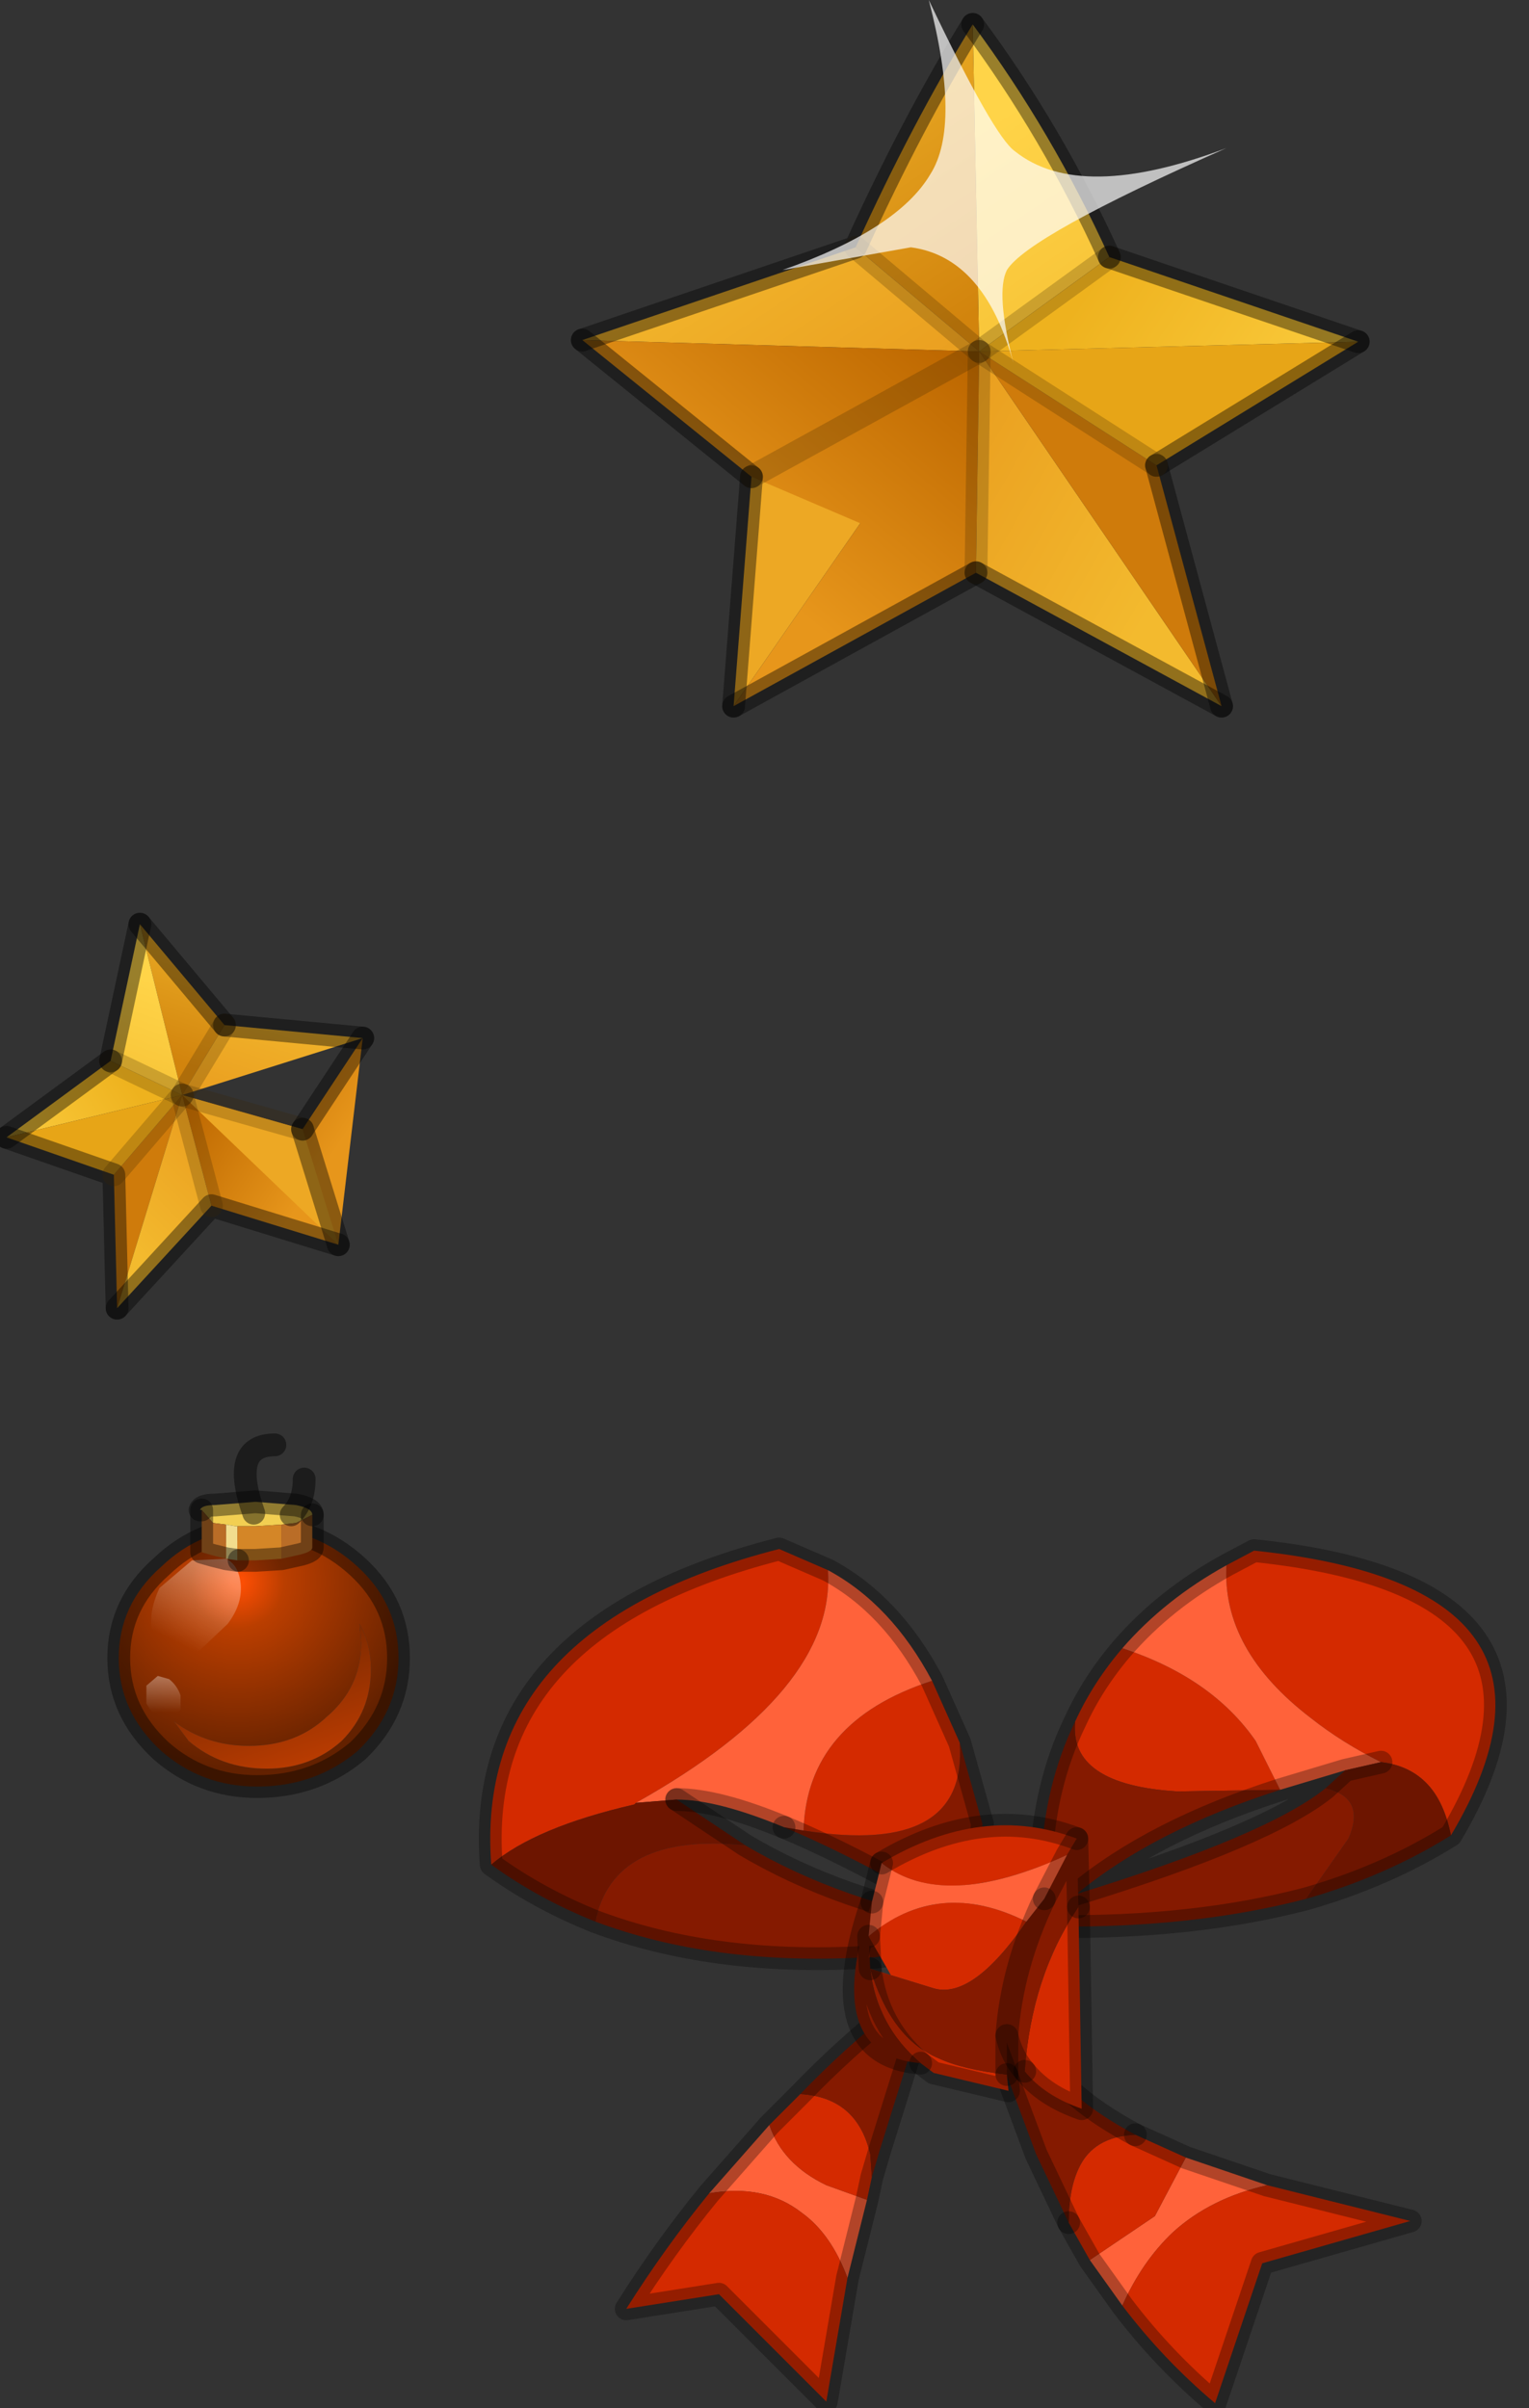 <?xml version="1.0" encoding="utf-8"?>
<svg version="1.1" id="Layer_1"
xmlns="http://www.w3.org/2000/svg"
xmlns:xlink="http://www.w3.org/1999/xlink"
width="47px" height="74px"
xml:space="preserve">
<rect width="100%" height="100%" fill="#333333" stroke="none"/>
<g id="PathID_338" transform="matrix(1, 0, 0, 1, 14.85, 23.4)">
<path style="fill:#851A00;fill-opacity:1" d="M8.05 33.3Q11 35.05 15 35.75Q11.55 33.7 9.25 32.75L9.85 32.85Q14.9 33.65 14.65 30.15L15.35 32.65L15 35.75L12.85 36.65L12 36.75L11.7 36.75Q7.05 37 3.45 35.65Q4 32.9 8.05 33.3" />
<path style="fill:#D42A00;fill-opacity:1" d="M9.85 32.85Q9.95 29.5 13.8 28.25L14.65 30.15Q14.9 33.65 9.85 32.85M4.65 32.05Q1.6 32.75 0.25 33.9Q-0.3 26.6 9.1 24.2L10.6 24.85Q10.85 28.55 4.7 32L4.65 32.05" />
<path style="fill:#FF623A;fill-opacity:1" d="M9.85 32.85L9.25 32.75Q7.2 31.9 5.95 31.9L4.7 32Q10.85 28.55 10.6 24.85Q12.55 25.9 13.8 28.25Q9.95 29.5 9.85 32.85" />
<path style="fill:#6D1500;fill-opacity:1" d="M4.7 32L5.95 31.9L8.05 33.3Q4 32.9 3.45 35.65Q1.7 34.95 0.25 33.9Q1.6 32.75 4.65 32.05L4.7 32" />
<path style="fill:none;stroke-width:0.7;stroke-linecap:round;stroke-linejoin:round;stroke-miterlimit:3;stroke:#000000;stroke-opacity:0.302" d="M10.6 24.85Q12.55 25.9 13.8 28.25L14.65 30.15L15.35 32.65L15 35.75L12.85 36.65L12 36.75L11.7 36.75Q7.05 37 3.45 35.65Q1.7 34.95 0.25 33.9Q-0.3 26.6 9.1 24.2L10.6 24.85z" />
<path style="fill:none;stroke-width:0.7;stroke-linecap:round;stroke-linejoin:round;stroke-miterlimit:3;stroke:#000000;stroke-opacity:0.302" d="M5.95 31.9Q7.2 31.9 9.25 32.75" />
<path style="fill:none;stroke-width:0.7;stroke-linecap:round;stroke-linejoin:round;stroke-miterlimit:3;stroke:#000000;stroke-opacity:0.302" d="M5.95 31.9L8.05 33.3Q11 35.05 15 35.75Q11.55 33.7 9.25 32.75" />
</g>
<g id="PathID_339" transform="matrix(1, 0, 0, 1, 14.85, 23.4)">
<path style="fill:#D42A00;fill-opacity:1" d="M29.05 31.45Q28.5 30.85 27.6 30.75Q26.4 30.15 25.45 29.4Q22.7 27.3 22.85 24.7L23.7 24.25Q34.3 25.35 29.75 33Q29.55 32 29.05 31.45M23.75 30.1L24.5 31.6L21.35 31.65Q18 31.45 18.2 29.5Q18.75 28.3 19.65 27.25Q22.4 28.15 23.75 30.1" />
<path style="fill:#851A00;fill-opacity:1" d="M18.25 34.8Q24.1 33 25.9 31.55Q27.15 31.85 26.6 33.1L25.3 34.95Q21.85 35.85 17.55 35.8L17.15 33.85Q17.25 31.45 18.2 29.5Q18 31.45 21.35 31.65L24.5 31.6Q20.6 32.85 18.25 34.8" />
<path style="fill:#FF623A;fill-opacity:1" d="M26.5 31L24.5 31.6L23.75 30.1Q22.4 28.15 19.65 27.25Q20.95 25.75 22.85 24.7Q22.7 27.3 25.45 29.4Q26.4 30.15 27.6 30.75L26.5 31" />
<path style="fill:#6D1500;fill-opacity:1" d="M26.6 33.1Q27.15 31.85 25.9 31.55L26.5 31L27.6 30.75Q28.5 30.85 29.05 31.45Q29.55 32 29.75 33Q27.75 34.25 25.3 34.95L26.6 33.1" />
<path style="fill:none;stroke-width:0.7;stroke-linecap:round;stroke-linejoin:round;stroke-miterlimit:3;stroke:#000000;stroke-opacity:0.302" d="M22.85 24.7L23.7 24.25Q34.3 25.35 29.75 33Q27.75 34.25 25.3 34.95Q21.85 35.85 17.55 35.8L17.15 33.85Q17.25 31.45 18.2 29.5Q18.75 28.3 19.65 27.25Q20.95 25.75 22.85 24.7z" />
<path style="fill:none;stroke-width:0.7;stroke-linecap:round;stroke-linejoin:round;stroke-miterlimit:3;stroke:#000000;stroke-opacity:0.302" d="M26.5 31L25.9 31.55Q24.1 33 18.25 34.8Q20.6 32.85 24.5 31.6L26.5 31L27.6 30.75" />
</g>
<g id="PathID_340" transform="matrix(1, 0, 0, 1, 14.85, 23.4)">
<path style="fill:#FF623A;fill-opacity:1" d="M11.8 44.2L11.2 46.6Q10.7 45.25 9.8 44.6Q8.65 43.7 6.95 44L8.8 41.9Q9.2 43.1 10.55 43.75L11.8 44.2M21.2 45.2Q20.25 46.1 19.65 47.45L18.65 46.05L20.65 44.7L21.6 42.9L24.1 43.75Q22.35 44.15 21.2 45.2" />
<path style="fill:#D42A00;fill-opacity:1" d="M9.8 44.6Q10.7 45.25 11.2 46.6L10.55 50.4L7.25 47.1L4.4 47.55Q5.6 45.65 6.95 44Q8.65 43.7 9.8 44.6M11.9 42.8L11.95 43.5L11.8 44.2L10.55 43.75Q9.2 43.1 8.8 41.9L9.75 40.95Q11.5 41.05 11.9 42.8M18.65 46.05L18 44.9Q18 43.9 18.3 43.25Q18.75 42.25 20.05 42.2L21.6 42.9L20.65 44.7L18.65 46.05M24.1 43.75L28.5 44.85L23.95 46.15L22.5 50.45Q20.9 49.1 19.65 47.45Q20.25 46.1 21.2 45.2Q22.35 44.15 24.1 43.75" />
<path style="fill:#851A00;fill-opacity:1" d="M9.75 40.95Q11.1 39.55 12.55 38.4L13.2 39.45L12.2 42.65L11.95 43.5L11.9 42.8Q11.5 41.05 9.75 40.95M18.3 43.25Q18 43.9 18 44.9L17 42.8L15.55 38.9L16.75 38.65Q17.05 40.6 20.05 42.2Q18.75 42.25 18.3 43.25" />
<path style="fill:none;stroke-width:0.7;stroke-linecap:round;stroke-linejoin:round;stroke-miterlimit:3;stroke:#000000;stroke-opacity:0.302" d="M11.2 46.6L10.55 50.4L7.25 47.1L4.4 47.55Q5.6 45.65 6.95 44L8.8 41.9L9.75 40.95Q11.1 39.55 12.55 38.4L13.2 39.45L12.2 42.65L11.95 43.5L11.8 44.2L11.2 46.6z" />
<path style="fill:none;stroke-width:0.7;stroke-linecap:round;stroke-linejoin:round;stroke-miterlimit:3;stroke:#000000;stroke-opacity:0.302" d="M20.05 42.2Q17.05 40.6 16.75 38.65L15.55 38.9L17 42.8L18 44.9" />
<path style="fill:none;stroke-width:0.7;stroke-linecap:round;stroke-linejoin:round;stroke-miterlimit:3;stroke:#000000;stroke-opacity:0.302" d="M20.05 42.2L21.6 42.9L24.1 43.75L28.5 44.85L23.95 46.15L22.5 50.45Q20.9 49.1 19.65 47.45L18.65 46.05L18 44.9" />
</g>
<g id="PathID_341" transform="matrix(1, 0, 0, 1, 14.85, 23.4)">
<path style="fill:#D42A00;fill-opacity:1" d="M16.7 35.65Q15.05 38.05 13.85 37.7L11.9 37.1Q12.55 39.25 14 39.85L11.85 36.1Q14 34.3 16.7 35.65M14 39.85Q14.75 40.2 16.1 40.35L16.15 40.85L13.85 40.3L13.45 40Q12.1 38.85 11.9 37.1M18.25 33.1L17.95 33.6Q14.15 35.35 12.25 33.85Q15.35 32 18.25 33.1M16.65 40.25Q16.85 37.35 18.3 35.2L18.4 41.4Q17.25 41 16.65 40.25" />
<path style="fill:#851A00;fill-opacity:1" d="M17.25 34.95L17.95 33.6Q16.25 37.05 16.1 39.15L16.1 40.35Q14.75 40.2 14 39.85Q12.55 39.25 11.9 37.1Q12.1 38.85 13.45 40Q10.35 39.75 11.95 35.05L11.85 36.1L11.9 37.1L13.85 37.7Q15.05 38.05 16.7 35.65L17.25 34.95M17.95 33.6L18.25 33.1L18.3 35.2Q16.85 37.35 16.65 40.25Q16.25 39.8 16.1 39.15Q16.25 37.05 17.25 34.95" />
<path style="fill:#FF623A;fill-opacity:1" d="M17.95 33.6L17.25 34.95L16.7 35.65Q14 34.3 11.85 36.1L11.95 35.05L12.25 33.85Q14.15 35.35 17.95 33.6" />
<path style="fill:none;stroke-width:0.7;stroke-linecap:round;stroke-linejoin:round;stroke-miterlimit:3;stroke:#000000;stroke-opacity:0.302" d="M11.85 36.1L11.9 37.1" />
<path style="fill:none;stroke-width:0.7;stroke-linecap:round;stroke-linejoin:round;stroke-miterlimit:3;stroke:#000000;stroke-opacity:0.302" d="M11.85 36.1L11.95 35.05Q10.35 39.75 13.45 40Q12.1 38.85 11.9 37.1" />
<path style="fill:none;stroke-width:0.7;stroke-linecap:round;stroke-linejoin:round;stroke-miterlimit:3;stroke:#000000;stroke-opacity:0.302" d="M16.1 40.35L16.1 39.15Q16.25 37.05 17.25 34.95" />
<path style="fill:none;stroke-width:0.7;stroke-linecap:round;stroke-linejoin:round;stroke-miterlimit:3;stroke:#000000;stroke-opacity:0.302" d="M12.25 33.85L11.95 35.05" />
<path style="fill:none;stroke-width:0.7;stroke-linecap:round;stroke-linejoin:round;stroke-miterlimit:3;stroke:#000000;stroke-opacity:0.302" d="M18.3 35.2L18.25 33.1L17.95 33.6L17.25 34.95" />
<path style="fill:none;stroke-width:0.7;stroke-linecap:round;stroke-linejoin:round;stroke-miterlimit:3;stroke:#000000;stroke-opacity:0.302" d="M12.25 33.85Q15.35 32 18.25 33.1" />
<path style="fill:none;stroke-width:0.7;stroke-linecap:round;stroke-linejoin:round;stroke-miterlimit:3;stroke:#000000;stroke-opacity:0.302" d="M16.1 39.15Q16.25 39.8 16.65 40.25" />
<path style="fill:none;stroke-width:0.7;stroke-linecap:round;stroke-linejoin:round;stroke-miterlimit:3;stroke:#000000;stroke-opacity:0.302" d="M18.3 35.2L18.4 41.4Q17.25 41 16.65 40.25" />
<path style="fill:none;stroke-width:0.7;stroke-linecap:round;stroke-linejoin:round;stroke-miterlimit:3;stroke:#000000;stroke-opacity:0.302" d="M13.45 40L13.85 40.3L16.15 40.85L16.1 40.35" />
</g>
<g id="PathID_342" transform="matrix(1, 0, 0, 1, 14.85, 23.4)">
<linearGradient
id="LinearGradID_192" gradientUnits="userSpaceOnUse" gradientTransform="matrix(-0.001, 0.003, -0.003, -0.001, -7.4, 7.15)" spreadMethod ="pad" x1="-819.2" y1="0" x2="819.2" y2="0" >
<stop  offset="0" style="stop-color:#F3BA2E;stop-opacity:1" />
<stop  offset="1" style="stop-color:#D2840D;stop-opacity:1" />
</linearGradient>
<path style="fill:url(#LinearGradID_192) " d="M-7.95 8.1L-9.25 10.25L-10.55 5L-7.95 8.1" />
<linearGradient
id="LinearGradID_193" gradientUnits="userSpaceOnUse" gradientTransform="matrix(-0.001, 0.003, -0.003, -0.001, -8.1, 8.95)" spreadMethod ="pad" x1="-819.2" y1="0" x2="819.2" y2="0" >
<stop  offset="0" style="stop-color:#F3BA2E;stop-opacity:1" />
<stop  offset="0.988" style="stop-color:#E7961B;stop-opacity:1" />
</linearGradient>
<path style="fill:url(#LinearGradID_193) " d="M-7.95 8.1L-3.7 8.5L-9.25 10.25L-7.95 8.1" />
<linearGradient
id="LinearGradID_194" gradientUnits="userSpaceOnUse" gradientTransform="matrix(-0.002, -0.002, 0.002, -0.003, -7.4, 12.15)" spreadMethod ="pad" x1="-819.2" y1="0" x2="819.2" y2="0" >
<stop  offset="0" style="stop-color:#E7961B;stop-opacity:1" />
<stop  offset="1" style="stop-color:#BD6700;stop-opacity:1" />
</linearGradient>
<path style="fill:url(#LinearGradID_194) " d="M-3.7 8.5L-5.55 11.3L-9.25 10.25L-4.45 14.85L-3.7 8.5M-4.45 14.85L-8.35 13.65L-9.25 10.25" />
<path style="fill:#EDA824;fill-opacity:1" d="M-4.45 14.85L-9.25 10.25L-5.55 11.3L-4.45 14.85" />
<linearGradient
id="LinearGradID_195" gradientUnits="userSpaceOnUse" gradientTransform="matrix(-0.002, 0.003, -0.002, -0.003, -12.85, 11.75)" spreadMethod ="pad" x1="-819.2" y1="0" x2="819.2" y2="0" >
<stop  offset="0" style="stop-color:#EEB21E;stop-opacity:1" />
<stop  offset="0.988" style="stop-color:#FFD448;stop-opacity:1" />
</linearGradient>
<path style="fill:url(#LinearGradID_195) " d="M-14.65 11.55L-11.45 9.2L-9.25 10.25L-14.65 11.55" />
<linearGradient
id="LinearGradID_196" gradientUnits="userSpaceOnUse" gradientTransform="matrix(0.001, -0.003, 0.003, 0.001, -12.55, 8.6)" spreadMethod ="pad" x1="-819.2" y1="0" x2="819.2" y2="0" >
<stop  offset="0" style="stop-color:#F3BA2E;stop-opacity:1" />
<stop  offset="0.988" style="stop-color:#FFD448;stop-opacity:1" />
</linearGradient>
<path style="fill:url(#LinearGradID_196) " d="M-10.55 5L-9.25 10.25L-11.45 9.2L-10.55 5" />
<path style="fill:#CF7B0B;fill-opacity:1" d="M-9.25 10.25L-11.25 16.8L-11.35 12.7L-9.25 10.25" />
<linearGradient
id="LinearGradID_197" gradientUnits="userSpaceOnUse" gradientTransform="matrix(0.002, -0.003, 0.003, 0.003, -9.45, 12.25)" spreadMethod ="pad" x1="-819.2" y1="0" x2="819.2" y2="0" >
<stop  offset="0" style="stop-color:#F3BA2E;stop-opacity:1" />
<stop  offset="0.988" style="stop-color:#E7961B;stop-opacity:1" />
</linearGradient>
<path style="fill:url(#LinearGradID_197) " d="M-8.35 13.65L-11.25 16.8L-9.25 10.25L-8.35 13.65" />
<path style="fill:#E7A517;fill-opacity:1" d="M-11.35 12.7L-14.65 11.55L-9.25 10.25L-11.35 12.7" />
<path style="fill:none;stroke-width:0.7;stroke-linecap:round;stroke-linejoin:round;stroke-miterlimit:3;stroke:#3C2501;stroke-opacity:0.231" d="M-9.25 10.25L-5.55 11.3" />
<path style="fill:none;stroke-width:0.7;stroke-linecap:round;stroke-linejoin:round;stroke-miterlimit:3;stroke:#000000;stroke-opacity:0.4" d="M-5.55 11.3L-3.7 8.5" />
<path style="fill:none;stroke-width:0.7;stroke-linecap:round;stroke-linejoin:round;stroke-miterlimit:3;stroke:#3C2501;stroke-opacity:0.231" d="M-9.25 10.25L-11.45 9.2" />
<path style="fill:none;stroke-width:0.7;stroke-linecap:round;stroke-linejoin:round;stroke-miterlimit:3;stroke:#000000;stroke-opacity:0.4" d="M-11.45 9.2L-14.65 11.55" />
<path style="fill:none;stroke-width:0.7;stroke-linecap:round;stroke-linejoin:round;stroke-miterlimit:3;stroke:#000000;stroke-opacity:0.4" d="M-10.55 5L-11.45 9.2" />
<path style="fill:none;stroke-width:0.7;stroke-linecap:round;stroke-linejoin:round;stroke-miterlimit:3;stroke:#000000;stroke-opacity:0.4" d="M-7.95 8.1L-3.7 8.5" />
<path style="fill:none;stroke-width:0.7;stroke-linecap:round;stroke-linejoin:round;stroke-miterlimit:3;stroke:#3C2501;stroke-opacity:0.231" d="M-9.25 10.25L-7.95 8.1" />
<path style="fill:none;stroke-width:0.7;stroke-linecap:round;stroke-linejoin:round;stroke-miterlimit:3;stroke:#000000;stroke-opacity:0.4" d="M-7.95 8.1L-10.55 5" />
<path style="fill:none;stroke-width:0.7;stroke-linecap:round;stroke-linejoin:round;stroke-miterlimit:3;stroke:#000000;stroke-opacity:0.4" d="M-11.25 16.8L-11.35 12.7L-14.65 11.55" />
<path style="fill:none;stroke-width:0.7;stroke-linecap:round;stroke-linejoin:round;stroke-miterlimit:3;stroke:#000000;stroke-opacity:0.4" d="M-4.45 14.85L-8.35 13.65L-11.25 16.8" />
<path style="fill:none;stroke-width:0.7;stroke-linecap:round;stroke-linejoin:round;stroke-miterlimit:3;stroke:#3C2501;stroke-opacity:0.231" d="M-9.25 10.25L-11.35 12.7" />
<path style="fill:none;stroke-width:0.7;stroke-linecap:round;stroke-linejoin:round;stroke-miterlimit:3;stroke:#3C2501;stroke-opacity:0.231" d="M-9.25 10.25L-8.35 13.65" />
<path style="fill:none;stroke-width:0.7;stroke-linecap:round;stroke-linejoin:round;stroke-miterlimit:3;stroke:#000000;stroke-opacity:0.4" d="M-5.55 11.3L-4.45 14.85" />
</g>
<g id="PathID_343" transform="matrix(1, 0, 0, 1, 14.85, 23.4)">
<linearGradient
id="LinearGradID_198" gradientUnits="userSpaceOnUse" gradientTransform="matrix(-0.004, -0.005, -0.006, 0.004, 21.05, -17.2)" spreadMethod ="pad" x1="-819.2" y1="0" x2="819.2" y2="0" >
<stop  offset="0" style="stop-color:#F3BA2E;stop-opacity:1" />
<stop  offset="0.988" style="stop-color:#FFD448;stop-opacity:1" />
</linearGradient>
<path style="fill:url(#LinearGradID_198) " d="M19.25 -15.5L15.25 -12.6L15.05 -22.65Q17.5 -19.35 19.25 -15.5" />
<linearGradient
id="LinearGradID_199" gradientUnits="userSpaceOnUse" gradientTransform="matrix(0.006, 0.003, 0.004, -0.006, 23.2, -11.65)" spreadMethod ="pad" x1="-819.2" y1="0" x2="819.2" y2="0" >
<stop  offset="0" style="stop-color:#EEB21E;stop-opacity:1" />
<stop  offset="0.988" style="stop-color:#FFD448;stop-opacity:1" />
</linearGradient>
<path style="fill:url(#LinearGradID_199) " d="M26.9 -12.9L15.25 -12.6L19.25 -15.5L26.9 -12.9" />
<linearGradient
id="LinearGradID_200" gradientUnits="userSpaceOnUse" gradientTransform="matrix(0.004, 0.006, 0.006, -0.004, 9.75, -17.3)" spreadMethod ="pad" x1="-819.2" y1="0" x2="819.2" y2="0" >
<stop  offset="0" style="stop-color:#F3BA2E;stop-opacity:1" />
<stop  offset="1" style="stop-color:#D2840D;stop-opacity:1" />
</linearGradient>
<path style="fill:url(#LinearGradID_200) " d="M15.05 -22.65L15.25 -12.6L11.45 -15.8Q13.2 -19.65 15.05 -22.65" />
<linearGradient
id="LinearGradID_201" gradientUnits="userSpaceOnUse" gradientTransform="matrix(0.004, 0.006, 0.006, -0.004, 12.2, -14.3)" spreadMethod ="pad" x1="-819.2" y1="0" x2="819.2" y2="0" >
<stop  offset="0" style="stop-color:#F3BA2E;stop-opacity:1" />
<stop  offset="0.988" style="stop-color:#E7961B;stop-opacity:1" />
</linearGradient>
<path style="fill:url(#LinearGradID_201) " d="M3.05 -12.95L11.45 -15.8L15.25 -12.6L3.05 -12.95" />
<path style="fill:#EDA824;fill-opacity:1" d="M15.25 -12.6L7.7 -1.7L8.25 -8.75L15.25 -12.6" />
<linearGradient
id="LinearGradID_202" gradientUnits="userSpaceOnUse" gradientTransform="matrix(0.004, -0.004, -0.006, -0.005, 12.55, -8.2)" spreadMethod ="pad" x1="-819.2" y1="0" x2="819.2" y2="0" >
<stop  offset="0" style="stop-color:#E7961B;stop-opacity:1" />
<stop  offset="1" style="stop-color:#BD6700;stop-opacity:1" />
</linearGradient>
<path style="fill:url(#LinearGradID_202) " d="M3.05 -12.95L15.25 -12.6L15.15 -5.8L8.25 -8.75L3.05 -12.95M15.15 -5.8L7.7 -1.7L15.25 -12.6" />
<linearGradient
id="LinearGradID_203" gradientUnits="userSpaceOnUse" gradientTransform="matrix(-0.006, -0.003, -0.004, 0.007, 16.65, -8.9)" spreadMethod ="pad" x1="-819.2" y1="0" x2="819.2" y2="0" >
<stop  offset="0" style="stop-color:#F3BA2E;stop-opacity:1" />
<stop  offset="0.988" style="stop-color:#E7961B;stop-opacity:1" />
</linearGradient>
<path style="fill:url(#LinearGradID_203) " d="M15.15 -5.8L15.25 -12.6L22.7 -1.7L15.15 -5.8" />
<path style="fill:#CF7B0B;fill-opacity:1" d="M15.25 -12.6L20.7 -9.1L22.7 -1.7L15.25 -12.6" />
<path style="fill:#E7A517;fill-opacity:1" d="M15.25 -12.6L26.9 -12.9L20.7 -9.1L15.25 -12.6" />
<path style="fill:none;stroke-width:0.7;stroke-linecap:round;stroke-linejoin:round;stroke-miterlimit:3;stroke:#3C2501;stroke-opacity:0.231" d="M11.45 -15.8L15.25 -12.6" />
<path style="fill:none;stroke-width:0.7;stroke-linecap:round;stroke-linejoin:round;stroke-miterlimit:3;stroke:#000000;stroke-opacity:0.4" d="M15.05 -22.65Q13.2 -19.65 11.45 -15.8L3.05 -12.95" />
<path style="fill:none;stroke-width:0.7;stroke-linecap:round;stroke-linejoin:round;stroke-miterlimit:3;stroke:#3C2501;stroke-opacity:0.231" d="M15.25 -12.6L19.25 -15.5" />
<path style="fill:none;stroke-width:0.7;stroke-linecap:round;stroke-linejoin:round;stroke-miterlimit:3;stroke:#000000;stroke-opacity:0.4" d="M19.25 -15.5Q17.5 -19.35 15.05 -22.65" />
<path style="fill:none;stroke-width:0.7;stroke-linecap:round;stroke-linejoin:round;stroke-miterlimit:3;stroke:#000000;stroke-opacity:0.4" d="M8.25 -8.75L7.7 -1.7" />
<path style="fill:none;stroke-width:0.7;stroke-linecap:round;stroke-linejoin:round;stroke-miterlimit:3;stroke:#3C2501;stroke-opacity:0.231" d="M15.25 -12.6L8.25 -8.75" />
<path style="fill:none;stroke-width:0.7;stroke-linecap:round;stroke-linejoin:round;stroke-miterlimit:3;stroke:#000000;stroke-opacity:0.4" d="M8.25 -8.75L3.05 -12.95" />
<path style="fill:none;stroke-width:0.7;stroke-linecap:round;stroke-linejoin:round;stroke-miterlimit:3;stroke:#000000;stroke-opacity:0.4" d="M7.7 -1.7L15.15 -5.8" />
<path style="fill:none;stroke-width:0.7;stroke-linecap:round;stroke-linejoin:round;stroke-miterlimit:3;stroke:#3C2501;stroke-opacity:0.231" d="M15.15 -5.8L15.25 -12.6" />
<path style="fill:none;stroke-width:0.7;stroke-linecap:round;stroke-linejoin:round;stroke-miterlimit:3;stroke:#000000;stroke-opacity:0.4" d="M26.9 -12.9L19.25 -15.5" />
<path style="fill:none;stroke-width:0.7;stroke-linecap:round;stroke-linejoin:round;stroke-miterlimit:3;stroke:#000000;stroke-opacity:0.4" d="M20.7 -9.1L26.9 -12.9" />
<path style="fill:none;stroke-width:0.7;stroke-linecap:round;stroke-linejoin:round;stroke-miterlimit:3;stroke:#000000;stroke-opacity:0.4" d="M22.7 -1.7L20.7 -9.1" />
<path style="fill:none;stroke-width:0.7;stroke-linecap:round;stroke-linejoin:round;stroke-miterlimit:3;stroke:#3C2501;stroke-opacity:0.231" d="M20.7 -9.1L15.25 -12.6" />
<path style="fill:none;stroke-width:0.7;stroke-linecap:round;stroke-linejoin:round;stroke-miterlimit:3;stroke:#000000;stroke-opacity:0.4" d="M22.7 -1.7L15.15 -5.8" />
</g>
<g id="PathID_344" transform="matrix(1, 0, 0, 1, 14.85, 23.4)">
<radialGradient
id="RadialGradID_204" gradientUnits="userSpaceOnUse" gradientTransform="matrix(0.007, 0, 0, 0.007, -7.55, 25.2)" spreadMethod ="pad" cx="0" cy="0" r="819.2" fx="0" fy="0" >
<stop  offset="0.031"  style="stop-color:#FB4E04;stop-opacity:1" />
<stop  offset="0.251"  style="stop-color:#BA3E00;stop-opacity:1" />
<stop  offset="1"  style="stop-color:#632100;stop-opacity:1" />
</radialGradient>
<path style="fill:url(#RadialGradID_204) " d="M-2.6 27.55Q-2.6 29.2 -3.85 30.4Q-5.15 31.5 -6.95 31.5Q-8.65 31.5 -9.9 30.4Q-11.2 29.2 -11.2 27.55Q-11.2 25.9 -9.9 24.75Q-8.65 23.55 -6.95 23.55Q-5.15 23.55 -3.85 24.75Q-2.6 25.9 -2.6 27.55M-3.75 27.1Q-3.75 28.45 -4.8 29.35Q-5.75 30.25 -7.2 30.25Q-8.5 30.25 -9.5 29.5L-9.05 30.1Q-8.05 30.95 -6.65 30.95Q-5.3 30.95 -4.35 30.1Q-3.45 29.2 -3.45 27.9Q-3.45 27.1 -3.8 26.5L-3.75 27.1" />
<linearGradient
id="LinearGradID_205" gradientUnits="userSpaceOnUse" gradientTransform="matrix(-0.002, -0.003, 0.003, -0.001, -4.95, 29.8)" spreadMethod ="pad" x1="-819.2" y1="0" x2="819.2" y2="0" >
<stop  offset="0" style="stop-color:#DB4602;stop-opacity:1" />
<stop  offset="1" style="stop-color:#7C2900;stop-opacity:1" />
</linearGradient>
<path style="fill:url(#LinearGradID_205) " d="M-3.8 26.5Q-3.45 27.1 -3.45 27.9Q-3.45 29.2 -4.35 30.1Q-5.3 30.95 -6.65 30.95Q-8.05 30.95 -9.05 30.1L-9.5 29.5Q-8.5 30.25 -7.2 30.25Q-5.75 30.25 -4.8 29.35Q-3.75 28.45 -3.75 27.1L-3.8 26.5" />
<path style="fill:none;stroke-width:0.7;stroke-linecap:round;stroke-linejoin:round;stroke-miterlimit:3;stroke:#000000;stroke-opacity:0.4" d="M-2.6 27.55Q-2.6 29.2 -3.85 30.4Q-5.15 31.5 -6.95 31.5Q-8.65 31.5 -9.9 30.4Q-11.2 29.2 -11.2 27.55Q-11.2 25.9 -9.9 24.75Q-8.65 23.55 -6.95 23.55Q-5.15 23.55 -3.85 24.75Q-2.6 25.9 -2.6 27.55z" />
</g>
<g id="PathID_345" transform="matrix(1, 0, 0, 1, 14.85, 23.4)">
<linearGradient
id="LinearGradID_206" gradientUnits="userSpaceOnUse" gradientTransform="matrix(-0.001, 0.002, -0.002, -0.001, -8.55, 25.45)" spreadMethod ="pad" x1="-819.2" y1="0" x2="819.2" y2="0" >
<stop  offset="0" style="stop-color:#FFFFFF;stop-opacity:0.502" />
<stop  offset="1" style="stop-color:#FFFFFF;stop-opacity:0" />
</linearGradient>
<path style="fill:url(#LinearGradID_206) " d="M-7.9 24.5Q-7.5 24.7 -7.45 25.3Q-7.4 25.9 -7.85 26.5L-8.75 27.35L-9.7 27.45Q-10.15 27.2 -10.2 26.6Q-10.25 26.05 -9.95 25.4L-8.95 24.55L-7.9 24.5" />
<linearGradient
id="LinearGradID_207" gradientUnits="userSpaceOnUse" gradientTransform="matrix(-0.001, 0.001, -0.001, -0, -9.5, 28.4)" spreadMethod ="pad" x1="-819.2" y1="0" x2="819.2" y2="0" >
<stop  offset="0" style="stop-color:#FFFFFF;stop-opacity:0.502" />
<stop  offset="1" style="stop-color:#FFFFFF;stop-opacity:0" />
</linearGradient>
<path style="fill:url(#LinearGradID_207) " d="M-10.1 29.35L-10.35 28.95L-10.35 28.4L-10 28.1L-9.65 28.2Q-9.4 28.4 -9.3 28.7L-9.3 29.15L-9.65 29.5L-10.1 29.35" />
</g>
<g id="PathID_346" transform="matrix(1, 0, 0, 1, 14.85, 23.4)">
<path style="fill:#F2CF52;fill-opacity:1" d="M-5.75 23.4L-6.2 23.45L-7 23.5L-7.55 23.5L-7.6 23.5L-7.9 23.45L-8.3 23.4L-8.65 23L-8.7 23Q-8.65 22.85 -8.25 22.85L-7 22.75L-5.75 22.85Q-5.25 22.95 -5.25 23.15L-5.75 23.4" />
<path style="fill:#BA6D27;fill-opacity:1" d="M-7.9 24.5L-8.3 24.4L-8.65 24.3L-8.65 23L-8.3 23.4L-7.9 23.45L-7.9 24.5M-6.2 23.45L-5.75 23.4L-5.25 23.15L-5.25 24.15Q-5.25 24.3 -5.75 24.4L-6.2 24.5L-6.2 23.45" />
<path style="fill:#F2DD8E;fill-opacity:1" d="M-7.55 24.55L-7.9 24.5L-7.9 23.45L-7.6 23.5L-7.55 23.5L-7.55 24.55" />
<path style="fill:#D48627;fill-opacity:1" d="M-6.2 24.5L-7 24.55L-7.5 24.55L-7.55 24.55L-7.55 23.5L-7 23.5L-6.2 23.45L-6.2 24.5" />
<path style="fill:none;stroke-width:0.7;stroke-linecap:round;stroke-linejoin:round;stroke-miterlimit:3;stroke:#000000;stroke-opacity:0.4" d="M-5.25 23.15Q-5.25 22.95 -5.75 22.85L-7 22.75L-8.25 22.85Q-8.65 22.85 -8.7 23L-8.65 23" />
<path style="fill:none;stroke-width:0.7;stroke-linecap:round;stroke-linejoin:round;stroke-miterlimit:3;stroke:#000000;stroke-opacity:0.4" d="M-5.25 23.15L-5.25 24.15Q-5.25 24.3 -5.75 24.4L-6.2 24.5L-7 24.55L-7.5 24.55" />
<path style="fill:none;stroke-width:0.7;stroke-linecap:round;stroke-linejoin:round;stroke-miterlimit:3;stroke:#000000;stroke-opacity:0.4" d="M-7.55 24.55L-7.9 24.5L-8.3 24.4L-8.65 24.3L-8.65 23" />
</g>
<g id="PathID_347" transform="matrix(1, 0, 0, 1, 14.85, 23.4)">
<path style="fill:none;stroke-width:0.7;stroke-linecap:round;stroke-linejoin:round;stroke-miterlimit:3;stroke:#000000;stroke-opacity:0.451" d="M-7.05 23.1Q-7.8 21 -6.4 21" />
<path style="fill:none;stroke-width:0.7;stroke-linecap:round;stroke-linejoin:round;stroke-miterlimit:3;stroke:#000000;stroke-opacity:0.451" d="M-5.9 23.15Q-5.5 22.75 -5.5 22.05" />
</g>
<g id="PathID_348" transform="matrix(1, 0, 0, 1, 14.85, 23.4)">
<path style="fill:#FFFFFF;fill-opacity:0.69" d="M16.35 -18.75Q18.35 -17.15 22.85 -18.85Q16.75 -16.15 16.1 -15.1Q15.75 -14.4 16.3 -12.25Q15.4 -15.5 13.15 -15.8L9.2 -15.1Q12.75 -16.35 13.75 -18.05Q14.7 -19.55 13.7 -23.4Q15.7 -19.2 16.35 -18.75" />
</g>
</svg>
